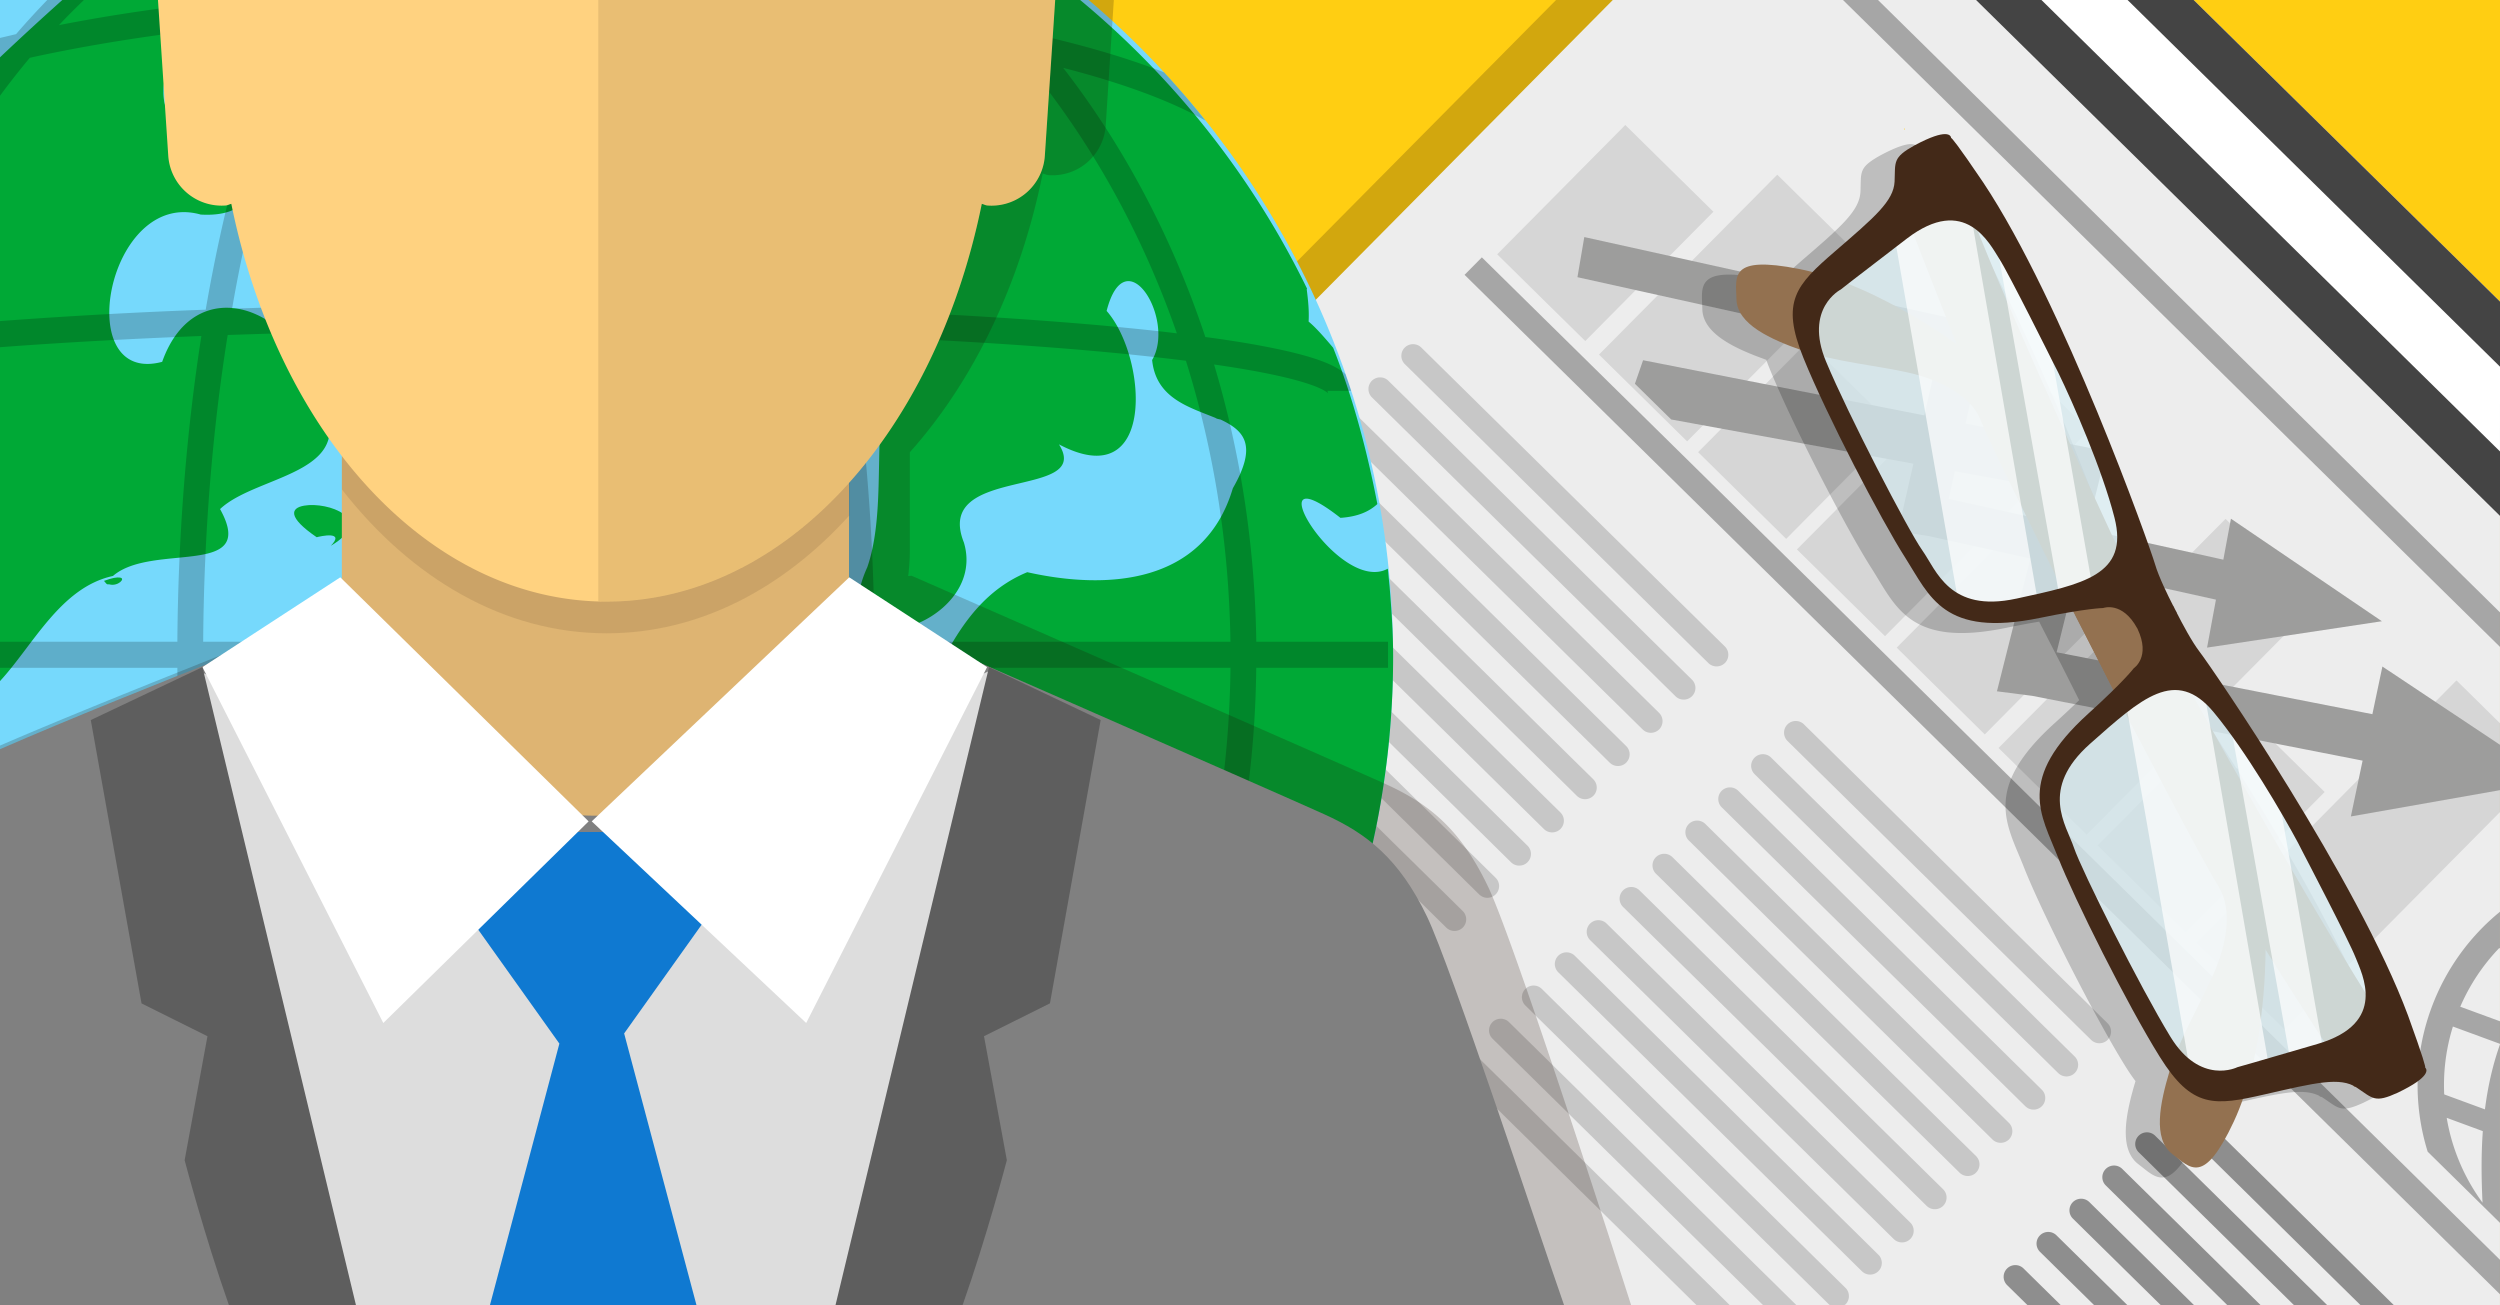 <svg xmlns="http://www.w3.org/2000/svg" width="221.629" height="115.702" viewBox="0 0 221.629 115.702"><path fill="#FFCE12" d="M0 0h221.63v115.702H0z"/><path opacity=".2" fill="#1E0E00" d="M221.63 28.643L192.537 0h-54.59L79.633 58.855a3.37 3.37 0 0 0 .03 4.775l52.885 52.07h89.08V28.644z"/><path fill="#EDEDED" d="M221.63 26.74L194.47 0h-51.494L83.132 60.397a3.375 3.375 0 0 0 .027 4.777l51.32 50.527h87.148V26.74z"/><g opacity=".4"><g opacity=".4"><path d="M135.425 76.43a1.04 1.04 0 0 1-1.47.01l-26.913-26.5a1.034 1.034 0 0 1-.01-1.465 1.04 1.04 0 0 1 1.467-.007l26.913 26.5c.41.4.414 1.057.012 1.462zM138.34 73.487c-.4.406-1.06.41-1.468.01l-26.914-26.5a1.035 1.035 0 0 1-.008-1.464 1.04 1.04 0 0 1 1.467-.01l26.914 26.5c.41.403.413 1.057.01 1.464zM141.257 70.544a1.04 1.04 0 0 1-1.467.007l-26.916-26.498a1.034 1.034 0 0 1-.01-1.464 1.047 1.047 0 0 1 1.47-.007l26.913 26.502c.408.4.41 1.056.01 1.462zM144.173 67.603c-.403.404-1.06.41-1.47.007l-26.913-26.5a1.034 1.034 0 0 1-.008-1.463c.4-.407 1.058-.41 1.467-.01l26.913 26.5c.408.403.41 1.057.01 1.466zM147.09 64.658a1.04 1.04 0 0 1-1.47.006l-26.914-26.497a1.033 1.033 0 0 1-.01-1.462 1.04 1.04 0 0 1 1.468-.01l26.915 26.5c.407.4.412 1.058.01 1.463zM150.005 61.714a1.04 1.04 0 0 1-1.47.01l-26.913-26.497a1.038 1.038 0 0 1-.008-1.467 1.042 1.042 0 0 1 1.466-.008l26.913 26.5c.41.4.412 1.058.012 1.462zM152.92 58.773a1.047 1.047 0 0 1-1.47.01L124.54 32.28a1.035 1.035 0 0 1-.01-1.462 1.044 1.044 0 0 1 1.47-.008l26.91 26.5c.41.4.413 1.056.013 1.463z"/></g><path d="M123.85 88.112a1.04 1.04 0 0 1-1.467.007l-26.915-26.5a1.032 1.032 0 0 1-.01-1.462 1.04 1.04 0 0 1 1.468-.01l26.913 26.5c.407.4.413 1.057.01 1.464zM126.767 85.168a1.04 1.04 0 0 1-1.47.008L98.385 58.68a1.032 1.032 0 0 1-.008-1.466c.4-.405 1.06-.41 1.467-.01l26.914 26.5a1.04 1.04 0 0 1 .01 1.464zM129.683 82.226a1.04 1.04 0 0 1-1.468.006L101.3 55.735a1.03 1.03 0 0 1-.008-1.463c.4-.408 1.06-.41 1.465-.01L129.67 80.76c.41.404.415 1.06.013 1.466zM132.6 79.28a1.034 1.034 0 0 1-1.47.01L104.217 52.79a1.03 1.03 0 0 1-.008-1.463 1.04 1.04 0 0 1 1.467-.01l26.912 26.498c.41.4.414 1.058.012 1.462z" opacity=".4"/></g><g opacity=".4"><g opacity=".4"><path d="M169.352 109.836a1.04 1.04 0 0 1-1.466.01l-26.916-26.5a1.036 1.036 0 0 1-.007-1.465c.4-.403 1.06-.407 1.467-.006l26.913 26.5c.408.4.414 1.058.01 1.462zM172.27 106.892a1.042 1.042 0 0 1-1.47.01l-26.914-26.5a1.03 1.03 0 0 1-.008-1.46 1.038 1.038 0 0 1 1.467-.01l26.915 26.498c.407.402.41 1.056.01 1.462zM175.187 103.948a1.04 1.04 0 0 1-1.47.01L146.805 77.46a1.035 1.035 0 0 1-.008-1.466 1.044 1.044 0 0 1 1.466-.007l26.914 26.5c.407.4.41 1.057.01 1.46zM178.102 101.008a1.046 1.046 0 0 1-1.467.01L149.72 74.516a1.03 1.03 0 0 1-.008-1.462 1.04 1.04 0 0 1 1.467-.01l26.912 26.498c.407.4.41 1.06.01 1.466zM181.02 98.063c-.403.407-1.062.41-1.468.01l-26.916-26.5a1.034 1.034 0 0 1-.01-1.463 1.043 1.043 0 0 1 1.47-.008l26.91 26.498c.41.4.413 1.06.013 1.463zM183.935 95.12a1.043 1.043 0 0 1-1.47.012l-26.915-26.5a1.034 1.034 0 0 1-.008-1.464 1.04 1.04 0 0 1 1.467-.01l26.913 26.5c.408.4.412 1.058.012 1.462zM186.85 92.18c-.403.406-1.06.41-1.47.008l-26.914-26.5a1.034 1.034 0 0 1-.008-1.464 1.04 1.04 0 0 1 1.468-.007l26.915 26.5c.407.4.413 1.055.01 1.462z"/></g><path d="M150.396 115.702h2.952l-22.494-22.146a1.044 1.044 0 0 0-1.47.01 1.03 1.03 0 0 0 .013 1.46l21 20.676zM156.3 115.702h2.955l-25.48-25.09a1.042 1.042 0 0 0-1.47.008 1.03 1.03 0 0 0 .01 1.463l23.985 23.62zM162.143 115.64c.027.026.065.04.096.062h1.267c.034-.026.075-.04.105-.07.4-.407.4-1.062-.01-1.464L136.687 87.67a1.04 1.04 0 0 0-1.468.007 1.034 1.034 0 0 0 .008 1.463l26.915 26.5zM166.527 112.688a1.04 1.04 0 0 1-1.47.005l-26.91-26.495a1.033 1.033 0 0 1-.012-1.463 1.043 1.043 0 0 1 1.47-.01l26.91 26.5a1.03 1.03 0 0 1 .012 1.463z" opacity=".4"/></g><g opacity=".4"><path d="M179.74 115.702h2.953l-3.3-3.248a1.036 1.036 0 0 0-1.46 1.473l1.806 1.775zM185.646 115.702h2.95l-6.288-6.19a1.037 1.037 0 0 0-1.466.01c-.403.405-.4 1.058.01 1.46l4.794 4.72zM191.553 115.702h2.95l-9.277-9.134a1.038 1.038 0 0 0-1.468.008c-.4.406-.398 1.06.01 1.46l7.785 7.666zM197.456 115.702h2.952l-12.266-12.077c-.41-.402-1.065-.397-1.468.01s-.398 1.06.01 1.46l10.772 10.607zM203.36 115.702h2.95l-15.253-15.02a1.04 1.04 0 0 0-1.466.007c-.402.408-.4 1.06.008 1.462l13.763 13.55zM209.263 115.702h2.954L193.975 97.74a1.045 1.045 0 0 0-1.472.008 1.035 1.035 0 0 0 .012 1.462l16.748 16.492z"/></g><path opacity=".3" d="M221.63 92.584c-.678 1.904-1.095 3.85-1.336 5.764l-3.61-1.328c-.096-1.99.15-4.023.77-6.016l4.175 1.535v-2l-3.522-1.293a17.496 17.496 0 0 1 3.45-5.196l.07.027v-3.25a19.84 19.84 0 0 0-6.06 8.48 19.806 19.806 0 0 0-.35 12.792l6.41 6.31V92.584zm-1.55 14.037a17.668 17.668 0 0 1-3.176-7.523l3.202 1.18c-.16 2.21-.12 4.354-.027 6.344z"/><path fill="#444" d="M221.63 26.74L194.47 0h-19.29l46.45 45.734z"/><path fill="#FFF" d="M221.63 32.506L188.613 0h-7.635l40.65 40.022z"/><ellipse transform="rotate(-47.675 168.84 11.435)" fill="#FCD22E" cx="168.831" cy="11.435" rx=".037" ry=".055"/><path opacity=".3" d="M221.63 111.686l-90.26-88.87-1.535 1.548 91.794 90.378zM221.63 54.29L166.487 0h-3.105l58.246 57.348z"/><g opacity=".1"><path d="M144.085 11.082l7.81 7.688-11.36 11.463-7.807-7.688zM157.555 15.486l7.81 7.69-15.8 15.95-7.81-7.69zM177.384 30.457l7.808 7.69-18.084 18.25-7.806-7.69zM160.252 30.288l7.807 7.685-9.71 9.798-7.808-7.686z"/><g><path d="M182.574 42.854l7.812 7.69-14.432 14.563-7.808-7.692zM197.298 46l7.81 7.69-20.122 20.308-7.81-7.69zM221.63 64.12l-3.86-3.8-23.05 23.262 7.807 7.687 19.102-19.28zM198.274 62.522l7.81 7.69-12.316 12.434-7.81-7.692z"/></g></g><path fill="#9D9D9C" d="M221.63 70.05v-4.02l-10.427-6.94-.888 4.224-27.994-5.49 1.83-7.385 12.296 2.72-.787 4.253 15.498-2.338-13.382-9.09-.674 3.632-12.085-2.672 1.637-6.593-.047-.013.103-.345-12.46-2.446 1.858-8.327-.042-.01.082-.297-35.698-7.896-.607 3.557 31.927 7.072-1.176 5.18-24.932-4.89-.724 2.088 3.214 3.163 21.472 3.92-1.362 6 2.722.418 9.01 1.99-2.962 11.77 3.13.403 29.286 5.744-1.04 4.948 13.22-2.332zM180.87 46.025l-8.115-1.796.548-2.45 8.257 1.51-.69 2.735z"/><g><path fill="#76D9FC" d="M96.512 0H0v115.702h97.333c16.04-14.007 26.168-34.57 26.168-57.497C123.5 34.89 113.027 14.018 96.513 0z"/><path fill-rule="evenodd" clip-rule="evenodd" fill="#00A936" d="M9.216 51.497c.122.112.203.288.312.308h.162c.764.216 1.507-.552.928-.602-.227-.04-.67.02-1.402.294zM26.97 44.826c-1.212.206-1.504 1.016 1.105 2.8.323-.087 2.566-.59 1.25.762 4.052-2.41-.284-3.93-2.355-3.562zM26.97 27.564c4.365-1.768 5.37-13.223.176-12.887-.338 0-.675.17-1.102.326 2.176 4-2.84 9.087.926 12.56zM77.06 37.053c.346-2.39-3.468-4.148-5.186-4.048-1 .068-1.195.78.654 2.5-1.73 4.066 2.88 4.285 4.53 1.548zM38.05 7.232c1.26-.584 1.863-2.664 0-2.664-.338-.09-.588-.178-.926-.16-.335.012-.674.13-.92.16-3.68.732-2.56 6.812 1.847 2.664z"/><path fill-rule="evenodd" clip-rule="evenodd" fill="#00A936" d="M43.206 5.812c-5.324.67-10.697 5.798-5.744 10.87 3.55 4.414-5.12 13.422 3.104 15.73 3.265-7.277 12.194-13.043 9.986-21.92-.922-3.785-4.135-5.087-7.346-4.68z"/><path fill="#00A936" d="M27.923 34.584c-1.62-7.276-10.595-10.793-13.546-2.508-8.123 2.173-4.85-15.395 3.416-13.055 5.993.35 5.177-4.845 1.547-6.515 0-.256-.08-.396-.307-.167-.665-.248-1.362-.504-2.18-.464-4.7-2.59-1.225-7.5.43-11.874H5.523A267.57 267.57 0 0 0 0 5.082V60.38c2.954-3.206 5.375-8.315 10.015-9.32 3.48-3.015 12.903.223 9.494-5.93 3.366-3.19 13.247-3.08 8.413-10.546zM34.02 110.89c-7.884-5.22-13.59-13.208-22.47-17.1C8.62 90.956 4.2 89.985 0 88.95v25.68c.346.357.688.713 1.028 1.072h47.73c-2.71-4.067-10.28-6.36-14.738-4.81zM123.032 50.414c-4.38 2.39-12.172-10.753-4.2-4.505 1.555-.108 2.534-.553 3.272-1.224-.92-4.788-2.17-9.43-3.918-13.856-.783-.926-1.534-1.793-2.176-2.32.055-.954-.043-1.875-.158-2.79-.037-.05.047-.12 0-.17C111.034 15.665 104.146 6.968 95.757 0H71.212c.045.467.32 1.046.54.055 2.6 2.934 8.07 9.018 2.326 8.257-7.612-1.04-5.63 13.912-.146 16.63 5.224 2.8 8.16-2.826 2.793-5.594-.726-7.01 11.722 4.307 6.23 8.058-.22.15-.397.327-.61.483.253-1.005-.362-.06-.34.17-6.247 4.51-2.687 15.136-5.114 22.216-4.323 9.568 10.818 5.35 8.56-2.182-2.77-6.932 11.516-3.773 8.428-8.7 8.66 4.58 7.845-7.72 4.225-11.83 1.688-6.576 6.14.772 4.034 4.354.344 3.39 3.273 4.17 5.626 5.136.106.08.23.092.46.148 2.058.98 3.29 2.232 1.07 6.083-2.546 8.554-11.173 9.024-18.224 7.442-7.136 2.945-8.46 11.586-12.483 17.402-3.99 7.265-7.31 17.97-.143 24.397 6.856 6.564 14.743.867 20.43-3.572 10.902-1.413 11.9 11.384 6.536 17.898-.058.3-.103.523-.147.77 11.357-13.327 18.24-30.56 18.24-49.418 0-2.104-.146-4.175-.316-6.242-.057-.514-.095-1.036-.155-1.55z"/><g opacity=".2" fill="#010000"><path d="M111.59 99.085h-.085c0 .06-.015.116-.024.177.04-.06.082-.117.11-.177zM123.05 59.202v-2.31h-11.678c-.12-8.61-1.432-16.877-3.742-24.578 8.85 1.272 10.008 2.43 10.133 2.586-.025-.02-.07-.11-.07-.247h2.09c-.165-.492-.33-.986-.505-1.48-.923-.85-2.798-1.542-5.89-2.202-1.804-.384-3.987-.76-6.533-1.093-2.95-8.88-7.248-16.955-12.598-23.86 5.368 1.376 9.648 2.985 12.607 4.674a77.158 77.158 0 0 0-3.665-4.276c-3.064-1.204-6.437-2.182-9.598-2.952-.58-.147-1.168-.275-1.755-.414A70.24 70.24 0 0 0 89.062 0H85.81c.756.732 1.503 1.476 2.228 2.247C83.34 1.327 78.21.57 72.768 0H20.455C15.028.564 9.914 1.307 5.226 2.228 5.943 1.465 6.688.728 7.438 0H4.19c-.945.98-1.87 1.984-2.765 3.027L0 3.364V8.49a70.13 70.13 0 0 1 2.644-3.367c6.69-1.474 14.42-2.57 22.778-3.263a57.6 57.6 0 0 0-.906 2.194c-2.68 6.862-4.795 14.78-6.28 23.4A476.75 476.75 0 0 0 0 28.464v2.317c5.428-.41 11.44-.744 17.852-.995-1.33 8.533-2.063 17.678-2.128 27.107H0v2.31h15.724c.05 9.352.753 18.427 2.045 26.907-6.38-.253-12.36-.588-17.77-1v2.32c5.525.42 11.633.76 18.15 1.008 1.48 8.818 3.625 16.915 6.365 23.907.116.285.233.56.34.838-8.686-.73-16.67-1.916-23.51-3.505-.46-.58-.902-1.18-1.346-1.777v3.843c.02.007.044.01.066.02a71.74 71.74 0 0 0 3.45 3.94H6.72a69.32 69.32 0 0 1-2.95-3.12c6.574 1.352 14.06 2.367 22.106 3.01l.05.11h41.41c.017-.04.034-.08.054-.12 8.043-.65 15.543-1.68 22.12-3.042a68.426 68.426 0 0 1-2.988 3.162h3.206a72.117 72.117 0 0 0 3.488-3.99c.107-.03.225-.06.338-.08 3.84-.935 7.99-2.183 11.53-3.76a84.786 84.786 0 0 0 3.84-4.858c-2.65 2.054-7.267 4.037-13.43 5.725 4.866-6.673 8.802-14.347 11.528-22.73 2.488-.344 4.64-.712 6.425-1.086 3.296-.71 5.218-1.45 6.066-2.39.145-.435.297-.86.44-1.305h-2.2c0-.127.04-.228.063-.245-.128.166-1.28 1.312-10.038 2.585 2.245-7.65 3.5-15.847 3.59-24.368h11.682zm-13.972-2.31H77.526c-.062-9.42-.795-18.565-2.125-27.095 7.476.294 14.405.71 20.474 1.223 3.672.316 6.718.644 9.258.96 2.436 7.78 3.824 16.16 3.946 24.913zm-18.46-51.75c5.82 6.92 10.512 15.205 13.713 24.41-2.018-.25-4.21-.468-6.596-.694-6.638-.59-14.34-1.068-22.716-1.393-1.48-8.61-3.6-16.548-6.29-23.41a69.313 69.313 0 0 0-.893-2.194c8.357.703 16.098 1.797 22.784 3.283zm-42.85-4.12c6.004.02 11.868.237 17.48.644a83.68 83.68 0 0 1 1.36 3.247c2.585 6.585 4.628 14.19 6.073 22.463a757.525 757.525 0 0 0-24.91-.44V1.02zm0 28.23c8.773.02 17.326.18 25.31.462 1.357 8.522 2.095 17.708 2.16 27.18H47.77V29.25zm0 29.95h27.47c-.04 9.39-.76 18.503-2.082 26.976-8.006.295-16.586.453-25.387.453V59.203zM45.48 114.07c-6.2-.018-12.268-.246-18.06-.67a61.058 61.058 0 0 1-.77-1.916c-2.64-6.713-4.707-14.494-6.165-22.958 7.885.27 16.318.43 24.995.43v25.114zm0-27.44c-8.797 0-17.375-.157-25.383-.44-1.317-8.475-2.038-17.588-2.086-26.987h27.47V86.63zm0-29.737H18.012c.063-9.47.808-18.664 2.173-27.195a762.778 762.778 0 0 1 25.296-.445v27.64zm0-29.957c-8.646.007-17.047.153-24.907.432 1.44-8.272 3.486-15.87 6.076-22.454a68.76 68.76 0 0 1 1.357-3.26c5.605-.394 11.48-.61 17.473-.632v25.914zm21.128 84.548c-.258.65-.506 1.275-.77 1.896-5.786.436-11.858.662-18.07.69V88.954c8.684-.01 17.118-.16 25-.438-1.454 8.463-3.524 16.244-6.16 22.967zm25.33-1.857c-6.83 1.612-14.834 2.806-23.54 3.548.108-.278.228-.544.332-.83 2.743-6.99 4.894-15.098 6.372-23.918 8.366-.333 16.054-.796 22.69-1.4a261.13 261.13 0 0 0 6.71-.69c-2.956 8.7-7.244 16.577-12.564 23.29zm13.358-25.73c-2.567.327-5.652.652-9.367.977-6.077.504-12.995.92-20.446 1.226 1.3-8.47 1.992-17.557 2.043-26.896h31.557c-.094 8.667-1.426 16.972-3.788 24.692z"/></g></g><g><path opacity=".2" fill="#1E0E00" d="M25.403 15.525c.182-.01.328-.106.51-.14 1.758 8.678 5.206 16.354 9.79 22.32v11.042c0 .94.09 1.854.22 2.762C31.383 53.5 10.79 61.415 0 66.097v49.604h144.6c-.897-2.81-10.31-32.16-12.695-37.128-2.5-5.224-5.394-7.396-9.11-9.086-3.71-1.683-41.974-18.443-41.974-18.443l-.306.023c.09-.762.146-1.535.146-2.32V40.09c5.58-6.234 9.774-14.818 11.776-24.706.176.032.328.13.51.142a4.734 4.734 0 0 0 5.076-4.37L98.742 0h-79.14l.716 11.156c.19 2.607 2.47 4.563 5.085 4.37z"/><path fill="gray" d="M0 115.702h138.657c-2.24-6.39-10.012-29.985-12.146-34.438-2.505-5.22-5.4-7.393-9.116-9.08-3.708-1.687-41.97-18.448-41.97-18.448L53.508 55.42l-21.915-1.685S12.513 60.972 0 66.415V115.7z"/><path fill="#DDD" d="M76.933 115.702L87.68 59.484l-35.095 16.68-34.94-16.68 11.792 56.218z"/><path fill="#DEB472" d="M75.265 51.437c0 11.526-10.068 20.875-22.48 20.875-12.417 0-22.48-9.35-22.48-20.875V27.693c0-11.54 10.063-20.88 22.48-20.88 12.412 0 22.48 9.34 22.48 20.88v23.744z"/><path fill="#0F79D1" d="M43.434 115.702h18.31l-6.413-24.087 12.726-17.858h-31.83l13.363 18.76z"/><path fill="#FFF" d="M75.286 51.18l12.22 7.96L71.47 90.69 52.457 72.814zM30.167 51.18l-12.22 7.96L33.98 90.69l18.203-17.875z"/><path opacity=".1" fill="#1E0E00" d="M30.313 0v43.396C36.48 51.3 44.71 56.144 53.78 56.144c8.147 0 15.62-3.933 21.53-10.46V0H30.312z"/><path fill="#FFD280" d="M14.005 0l.914 13.848A4.743 4.743 0 0 0 20 18.218c.18-.01.33-.108.506-.146 4.13 20.343 17.443 35.26 33.272 35.26 15.818 0 29.128-14.91 33.26-35.26.174.038.326.136.51.146a4.736 4.736 0 0 0 5.076-4.37L93.544 0h-79.54z"/><path opacity=".1" fill="#1E0E00" d="M53.038 0v53.29c.25.007.49.04.742.04 15.818 0 29.128-14.916 33.26-35.26.174.036.326.135.51.145 2.607.19 4.887-1.765 5.076-4.37L93.544 0H53.038z"/><path fill="#5E5E5E" d="M18.392 91.863l-2.024 10.99s1.753 6.686 3.927 12.85h11.262L17.947 59.14l-9.9 4.694 4.5 25.12 5.845 2.91zM85.336 115.702c2.173-6.16 3.923-12.85 3.923-12.85l-2.026-10.99 5.846-2.914 4.497-25.116-9.897-4.694-13.61 56.564h11.266z"/></g><g><path opacity=".2" d="M198.392 68.164l-.158-.088c-3.188-5.05-5.794-8.805-6.232-9.37-.717-.927-1.58-2.562-2.037-3.466l.004-.01s-.067-.118-.17-.318c-.1-.2-.155-.32-.155-.32h-.012c-.46-.903-1.278-2.564-1.607-3.686-.803-2.75-4.988-14.29-10.314-25.073l-.007-.038-.02-.012c-1.6-3.234-3.266-6.277-4.903-8.734-2.315-3.423-2.764-3.917-2.832-3.93-.027-.224-.324-.907-3.23.646-1.982 1.1-1.71 1.47-1.785 3.212-.073 1.738-1.797 3.186-5.273 6.185-.776.675-1.445 1.267-2 1.84a22.19 22.19 0 0 0-1.196-.272c-6.222-1.222-5.59.673-5.55 2.683.052 2.197 2.946 3.512 5.666 4.484.087.237.176.482.28.736 2.04 5.037 6.866 14.333 9.034 17.717 2.165 3.39 3.36 7.074 11.925 5.316 1.21-.25 2.18-.428 2.958-.555.1.197.198.397.294.582.566 1.102 1.13 2.194 1.685 3.274.516 1.023 1.038 2.055 1.565 3.103a79.167 79.167 0 0 1-2.188 2.05c-6.474 5.858-4.19 8.997-2.72 12.735 1.463 3.742 6.154 13.105 9.032 17.714.3.478.584.895.87 1.275-.837 2.796-1.532 5.996.25 7.36 1.605 1.218 2.77 2.842 5.442-2.89.302-.648.567-1.32.81-2.006.6-.11 1.24-.25 1.955-.415 4.223-.97 6.395-1.482 7.853-.737.02.034.047.067.055.077l.063-.013c.05.026.106.044.15.073 1.458.966 1.595 1.404 3.653.453 2.975-1.424 2.594-2.07 2.43-2.218.028-.065-.107-.715-1.515-4.597-2.52-6.79-7.762-15.78-12.027-22.55l-.04-.22z"/><path fill="#937150" d="M208.7 96.346c-.446-.456-15.537-23.69-21.26-34.982-5.725-11.295-10.91-21.788-11.855-24.126-.94-2.336-3.854-3.624-6.422-4.21-2.564-.586-6.65-.99-9.408-1.965-2.762-.976-5.763-2.3-5.815-4.54-.04-2.01-.673-3.905 5.547-2.68 6.223 1.223 12.63 5.717 14.115 6.78 3.02 2.172 8.653 9.26 21.39 32.093 12.737 22.83 17.764 30.126 18.56 31.276.795 1.16-4.85 2.354-4.85 2.354z"/><path fill="#937150" d="M168.27 17.062c.106.633 10.045 26.477 15.824 37.74 5.78 11.263 11.23 21.628 12.566 23.76 1.338 2.144.667 5.245-.372 7.658-1.036 2.413-3.116 5.94-3.952 8.736-.838 2.8-1.53 5.998.252 7.36 1.604 1.218 2.768 2.843 5.443-2.89 2.672-5.733 2.81-13.54 2.82-15.364.02-3.715-2.403-12.426-13.403-36.14-11-23.712-13.948-32.06-14.414-33.38-.468-1.32-4.762 2.52-4.762 2.52z"/><path opacity=".8" fill="#DCEFF4" d="M182.886 31.215s-4.342-8.724-5.286-10.193c-.94-1.47-3.354-6.387-9.095-1.993-5.746 4.393-6.502 5.004-6.502 5.004s-3.63 1.848-1.45 7.082c2.183 5.227 8.093 16.627 9.472 18.572 1.382 1.946 2.662 6.168 9.23 4.744 6.575-1.43 11.11-2.315 9.664-7.967-1.218-4.78-4.092-11.308-5.534-14.264"/><path opacity=".7" fill="#FFF" d="M180.694 53.527l-6.972.493-6.134-35.14 6.543-3.316zM185.698 53.18l-3.16-.504-5.296-29.728 3.484 1.958z"/><path opacity=".8" fill="#DCEFF4" d="M205.488 75.535s4.51 8.64 5.145 10.263c.635 1.627 3.2 6.464-3.74 8.505-6.946 2.034-7.89 2.285-7.89 2.285s-3.643 1.835-6.596-3.008c-2.952-4.84-8.706-16.317-9.47-18.574-.763-2.26-3.433-5.778 1.597-10.227 5.028-4.458 8.418-7.583 12.15-3.09 3.152 3.797 6.755 9.958 8.302 12.864"/><path opacity=".7" fill="#FFF" d="M201.382 95.898l-6.972.487-6.134-35.137 6.542-3.314zM206.385 95.55l-3.156-.505-5.296-29.727 3.483 1.958z"/><path fill="#432918" d="M214.998 94.644c.03-.065-.11-.715-1.515-4.596-4.46-12.014-17.433-30.905-18.458-32.23-.716-.927-1.577-2.562-2.038-3.464l.008-.01s-.066-.12-.172-.32c-.1-.2-.154-.32-.154-.32h-.015c-.46-.903-1.28-2.562-1.608-3.687-.468-1.608-8.135-23.185-15.24-33.856-2.317-3.423-2.767-3.916-2.833-3.93-.03-.222-.326-.905-3.232.648-1.984 1.1-1.708 1.467-1.783 3.212-.075 1.74-1.8 3.184-5.272 6.183-3.474 3.002-4.848 4.442-2.803 9.472 2.04 5.038 6.865 14.334 9.032 17.716 2.166 3.393 3.364 7.076 11.925 5.317 4.197-.864 5.61-.876 5.61-.876s1.693-.636 3.018 1.798c.01.006.013.013.018.02l.008.026c1.188 2.502-.325 3.487-.325 3.487s-.84 1.132-4.012 4.006c-6.474 5.854-4.193 8.993-2.724 12.732 1.47 3.74 6.155 13.104 9.033 17.716 2.878 4.61 4.85 4.354 9.33 3.325 4.48-1.03 6.666-1.568 8.12-.6 1.458.964 1.59 1.402 3.655.453 2.972-1.426 2.59-2.068 2.426-2.22zM178.743 53.07c-5.928 1.287-7.08-2.52-8.323-4.272-1.25-1.757-6.575-12.032-8.54-16.747-1.965-4.72 1.307-6.386 1.307-6.386s.68-.553 5.856-4.512c5.18-3.964 7.352.473 8.2 1.796.854 1.32 4.77 9.19 4.77 9.19l.452.886c1.298 2.67 3.887 8.556 4.987 12.864 1.305 5.096-2.785 5.896-8.71 7.183zm26.71 39.478c-6.26 1.837-7.106 2.06-7.106 2.06s-3.282 1.654-5.945-2.71c-2.668-4.362-7.857-14.71-8.544-16.748-.686-2.036-3.093-5.204 1.44-9.223 4.533-4.015 7.594-6.833 10.954-2.782 2.844 3.428 6.086 8.98 7.488 11.602l.454.886s4.066 7.786 4.633 9.254c.574 1.464 2.888 5.823-3.373 7.66z"/></g></svg>